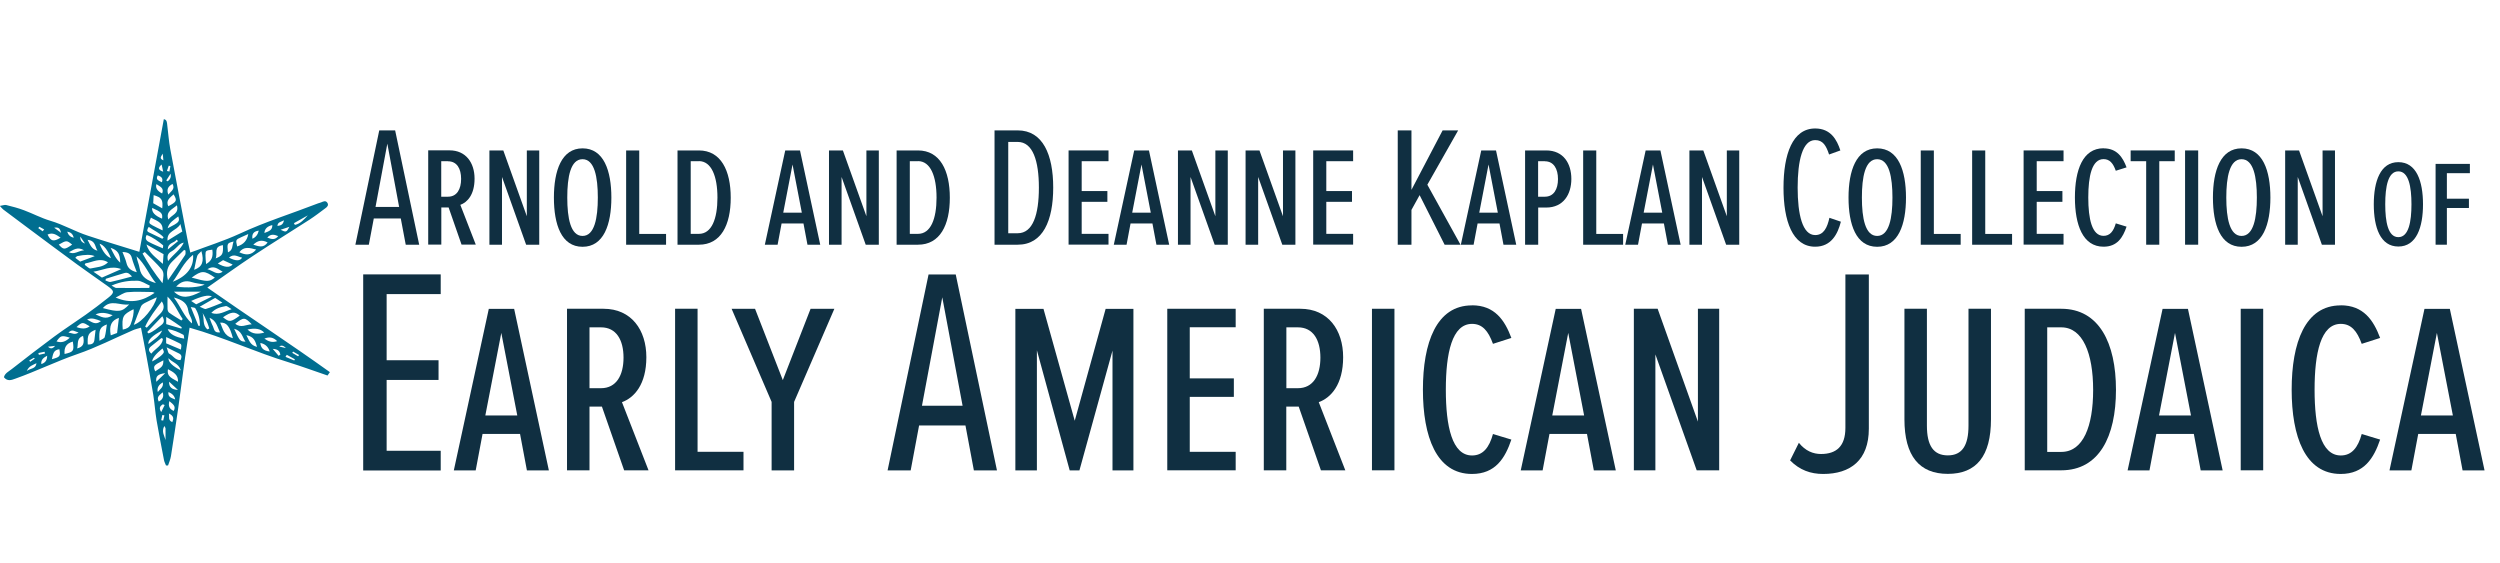 <?xml version="1.0" encoding="UTF-8"?>
<svg id="Layer_2" data-name="Layer 2" xmlns="http://www.w3.org/2000/svg" viewBox="0 0 288 64.88">
    <defs>
        <style>
            .cls-1 {
            fill: none;
            }

            .cls-2 {
            fill: #006e90;
            }

            .cls-3 {
            fill: #102f41;
            }
        </style>
    </defs>
    <g id="Layer_1-2" data-name="Layer 1">
        <g>
            <rect class="cls-1" x="38" y="4.18" width="250" height="59"/>
            <path class="cls-3"
                  d="M46.17,25.17h-3.11l-.57,3.02h-1.55l2.75-13.17h1.83l2.77,13.17h-1.55l-.57-3.02ZM43.25,23.84h2.73l-1.36-7.29-1.36,7.29Z"/>
            <path class="cls-3"
                  d="M51.68,23.9h-.84v4.28h-1.51v-10.86h2.46c1.87,0,2.88,1.42,2.88,3.26s-.82,2.72-1.64,3.02l1.78,4.58h-1.64l-1.49-4.28ZM51.61,18.57h-.78v4.09h.78c1.03,0,1.51-.87,1.51-2.05s-.48-2.03-1.51-2.03Z"/>
            <path class="cls-3" d="M57.83,20.41v7.78h-1.45v-10.86h1.6l2.71,7.58v-7.58h1.43v10.86h-1.51l-2.77-7.78Z"/>
            <path class="cls-3"
                  d="M67.11,17.09c2.44,0,3.32,2.57,3.32,5.67s-.88,5.67-3.32,5.67-3.3-2.57-3.3-5.67.88-5.67,3.3-5.67ZM67.11,18.34c-1.39,0-1.76,2.05-1.76,4.42s.38,4.42,1.76,4.42,1.76-2.07,1.76-4.42-.38-4.42-1.76-4.42Z"/>
            <path class="cls-3" d="M72.13,17.33h1.51v9.62h3.09v1.24h-4.6v-10.86Z"/>
            <path class="cls-3"
                  d="M78.05,17.33h2.46c2.54,0,3.67,2.31,3.67,5.45s-1.13,5.41-3.67,5.41h-2.46v-10.86ZM80.51,18.57h-.94v8.37h.94c1.47,0,2.14-1.72,2.14-4.17s-.69-4.21-2.14-4.21Z"/>
            <path class="cls-3"
                  d="M94.49,28.19h-1.47l-.46-2.45h-2.52l-.46,2.45h-1.47l2.35-10.86h1.7l2.33,10.86ZM90.23,24.5h2.14l-1.07-5.55-1.07,5.55Z"/>
            <path class="cls-3" d="M96.95,20.41v7.78h-1.45v-10.86h1.6l2.71,7.58v-7.58h1.43v10.86h-1.51l-2.77-7.78Z"/>
            <path class="cls-3"
                  d="M103.29,17.33h2.46c2.54,0,3.67,2.31,3.67,5.45s-1.13,5.41-3.67,5.41h-2.46v-10.86ZM105.75,18.57h-.94v8.37h.94c1.47,0,2.14-1.72,2.14-4.17s-.69-4.21-2.14-4.21Z"/>
            <path class="cls-3"
                  d="M114.57,15.02h2.67c2.9,0,4.09,2.8,4.09,6.59s-1.18,6.58-4.09,6.58h-2.67v-13.17ZM117.24,26.87c1.76,0,2.44-2.17,2.44-5.25s-.69-5.27-2.44-5.27h-1.09v10.52h1.09Z"/>
            <path class="cls-3" d="M123.1,17.33h4.6v1.24h-3.09v3.44h2.96v1.24h-2.96v3.69h3.09v1.24h-4.6v-10.86Z"/>
            <path class="cls-3"
                  d="M134.69,28.19h-1.47l-.46-2.45h-2.52l-.46,2.45h-1.47l2.35-10.86h1.7l2.33,10.86ZM130.43,24.5h2.14l-1.07-5.55-1.07,5.55Z"/>
            <path class="cls-3" d="M137.15,20.41v7.78h-1.45v-10.86h1.6l2.71,7.58v-7.58h1.43v10.86h-1.51l-2.77-7.78Z"/>
            <path class="cls-3" d="M144.94,20.41v7.78h-1.45v-10.86h1.6l2.71,7.58v-7.58h1.43v10.86h-1.51l-2.77-7.78Z"/>
            <path class="cls-3" d="M151.28,17.33h4.6v1.24h-3.09v3.44h2.96v1.24h-2.96v3.69h3.09v1.24h-4.6v-10.86Z"/>
            <path class="cls-3"
                  d="M163.54,22.48l-.94,1.7v4.01h-1.58v-13.17h1.58v6.85l3.59-6.85h1.79l-3.55,6.26,3.82,6.91h-1.83l-2.88-5.71Z"/>
            <path class="cls-3"
                  d="M174.67,28.19h-1.47l-.46-2.45h-2.52l-.46,2.45h-1.47l2.35-10.86h1.7l2.33,10.86ZM170.41,24.5h2.14l-1.07-5.55-1.07,5.55Z"/>
            <path class="cls-3"
                  d="M175.68,17.33h2.44c2,0,2.9,1.52,2.9,3.28s-.9,3.3-2.9,3.3h-.92v4.28h-1.51v-10.86ZM177.97,18.57h-.78v4.09h.78c1.03,0,1.51-.87,1.51-2.03s-.48-2.05-1.51-2.05Z"/>
            <path class="cls-3" d="M182.38,17.33h1.51v9.62h3.09v1.24h-4.6v-10.86Z"/>
            <path class="cls-3"
                  d="M193.61,28.19h-1.47l-.46-2.45h-2.52l-.46,2.45h-1.47l2.35-10.86h1.7l2.33,10.86ZM189.35,24.5h2.14l-1.07-5.55-1.07,5.55Z"/>
            <path class="cls-3" d="M196.07,20.41v7.78h-1.45v-10.86h1.6l2.71,7.58v-7.58h1.43v10.86h-1.51l-2.77-7.78Z"/>
            <path class="cls-3"
                  d="M205.46,21.61c0-3.83,1.03-6.81,3.65-6.81,1.79,0,2.5,1.3,2.9,2.53l-1.3.47c-.34-1.03-.71-1.66-1.6-1.66-1.47,0-2.02,2.37-2.02,5.47s.55,5.47,2.02,5.47c.99,0,1.39-.87,1.64-1.99l1.32.45c-.36,1.42-1.11,2.88-2.96,2.88-2.62,0-3.65-2.98-3.65-6.81Z"/>
            <path class="cls-3"
                  d="M216.25,17.09c2.44,0,3.32,2.57,3.32,5.67s-.88,5.67-3.32,5.67-3.3-2.57-3.3-5.67.88-5.67,3.3-5.67ZM216.25,18.34c-1.39,0-1.76,2.05-1.76,4.42s.38,4.42,1.76,4.42,1.76-2.07,1.76-4.42-.38-4.42-1.76-4.42Z"/>
            <path class="cls-3" d="M221.27,17.33h1.51v9.62h3.09v1.24h-4.6v-10.86Z"/>
            <path class="cls-3" d="M227.19,17.33h1.51v9.62h3.09v1.24h-4.6v-10.86Z"/>
            <path class="cls-3" d="M233.12,17.33h4.6v1.24h-3.09v3.44h2.96v1.24h-2.96v3.69h3.09v1.24h-4.6v-10.86Z"/>
            <path class="cls-3"
                  d="M242.33,17.09c1.53,0,2.21,1.01,2.65,2.19l-1.24.39c-.31-.87-.71-1.34-1.41-1.34-1.34,0-1.76,1.95-1.76,4.42s.42,4.42,1.76,4.42c.73,0,1.15-.53,1.41-1.44l1.24.38c-.42,1.24-1.07,2.31-2.65,2.31-2.39,0-3.3-2.51-3.3-5.67s.9-5.67,3.3-5.67Z"/>
            <path class="cls-3" d="M247.23,18.57h-1.78v-1.24h5.08v1.24h-1.78v9.62h-1.51v-9.62Z"/>
            <path class="cls-3" d="M251.72,17.33h1.51v10.86h-1.51v-10.86Z"/>
            <path class="cls-3"
                  d="M258.23,17.09c2.44,0,3.32,2.57,3.32,5.67s-.88,5.67-3.32,5.67-3.3-2.57-3.3-5.67.88-5.67,3.3-5.67ZM258.23,18.34c-1.38,0-1.76,2.05-1.76,4.42s.38,4.42,1.76,4.42,1.76-2.07,1.76-4.42-.38-4.42-1.76-4.42Z"/>
            <path class="cls-3" d="M264.7,20.41v7.78h-1.45v-10.86h1.6l2.71,7.58v-7.58h1.43v10.86h-1.51l-2.77-7.78Z"/>
            <path class="cls-3"
                  d="M276.29,18.68c2.09,0,2.84,2.2,2.84,4.86s-.76,4.86-2.84,4.86-2.83-2.2-2.83-4.86.76-4.86,2.83-4.86ZM276.29,19.74c-1.19,0-1.51,1.76-1.51,3.79s.32,3.79,1.51,3.79,1.51-1.78,1.51-3.79-.32-3.79-1.51-3.79Z"/>
            <path class="cls-3" d="M280.59,18.88h3.94v1.07h-2.65v2.94h2.54v1.07h-2.54v4.23h-1.3v-9.31Z"/>
            <path class="cls-3" d="M41.84,31.61h8.93v2.27h-6.23v7.62h5.98v2.27h-5.98v8.16h6.23v2.27h-8.93v-22.57Z"/>
            <path class="cls-3"
                  d="M63.22,54.19h-2.52l-.79-4.2h-4.32l-.79,4.2h-2.52l4.03-18.61h2.92l4,18.61ZM55.92,47.86h3.67l-1.84-9.51-1.84,9.51Z"/>
            <path class="cls-3"
                  d="M69.35,46.84h-1.44v7.34h-2.59v-18.61h4.21c3.2,0,4.93,2.44,4.93,5.58s-1.4,4.67-2.81,5.18l3.06,7.85h-2.81l-2.56-7.34ZM69.24,37.71h-1.33v7.01h1.33c1.76,0,2.59-1.49,2.59-3.52s-.83-3.49-2.59-3.49Z"/>
            <path class="cls-3" d="M77.77,35.57h2.59v16.48h5.29v2.13h-7.88v-18.61Z"/>
            <path class="cls-3" d="M88.89,46.3l-4.61-10.73h2.7l3.2,8.22,3.2-8.22h2.74l-4.64,10.73v7.89h-2.59v-7.89Z"/>
            <path class="cls-3"
                  d="M111.21,49.01h-5.33l-.97,5.18h-2.66l4.72-22.57h3.13l4.75,22.57h-2.66l-.97-5.18ZM106.21,46.74h4.68l-2.34-12.49-2.34,12.49Z"/>
            <path class="cls-3"
                  d="M128.17,40.35l-3.82,13.84h-1.12l-3.78-13.84v13.84h-2.48v-18.61h3.24l3.6,12.89,3.56-12.89h3.2v18.61h-2.41v-13.84Z"/>
            <path class="cls-3" d="M134.47,35.57h7.88v2.13h-5.29v5.89h5.08v2.13h-5.08v6.33h5.29v2.13h-7.88v-18.61Z"/>
            <path class="cls-3"
                  d="M149.62,46.84h-1.44v7.34h-2.59v-18.61h4.21c3.2,0,4.93,2.44,4.93,5.58s-1.4,4.67-2.81,5.18l3.06,7.85h-2.81l-2.56-7.34ZM149.52,37.71h-1.33v7.01h1.33c1.76,0,2.59-1.49,2.59-3.52s-.83-3.49-2.59-3.49Z"/>
            <path class="cls-3" d="M158.05,35.57h2.59v18.61h-2.59v-18.61Z"/>
            <path class="cls-3"
                  d="M169.57,35.17c2.63,0,3.78,1.73,4.54,3.76l-2.12.68c-.54-1.49-1.22-2.3-2.41-2.3-2.3,0-3.02,3.35-3.02,7.58s.72,7.58,3.02,7.58c1.26,0,1.98-.91,2.41-2.47l2.12.64c-.72,2.13-1.83,3.96-4.54,3.96-4.1,0-5.65-4.3-5.65-9.71s1.55-9.71,5.65-9.71Z"/>
            <path class="cls-3"
                  d="M186.13,54.19h-2.52l-.79-4.2h-4.32l-.79,4.2h-2.52l4.03-18.61h2.92l4,18.61ZM178.82,47.86h3.67l-1.83-9.51-1.84,9.51Z"/>
            <path class="cls-3" d="M190.7,40.85v13.33h-2.48v-18.61h2.74l4.64,13v-13h2.45v18.61h-2.59l-4.75-13.33Z"/>
            <path class="cls-3"
                  d="M207.23,51.01c.76.95,1.66,1.29,2.55,1.29,1.76,0,2.81-.88,2.81-3.01v-17.67h2.7v17.77c0,3.62-2.12,5.21-5.26,5.21-1.44,0-2.7-.44-3.81-1.56l1.01-2.03Z"/>
            <path class="cls-3"
                  d="M219.39,35.57h2.59v13.47c0,2.3.76,3.42,2.41,3.42s2.38-1.15,2.38-3.42v-13.47h2.59v12.73c0,4.26-1.69,6.29-4.97,6.29s-5-2.06-5-6.29v-12.73Z"/>
            <path class="cls-3"
                  d="M233.25,35.57h4.21c4.36,0,6.3,3.96,6.3,9.34s-1.94,9.27-6.3,9.27h-4.21v-18.61ZM237.46,37.71h-1.62v14.35h1.62c2.52,0,3.67-2.94,3.67-7.14s-1.19-7.21-3.67-7.21Z"/>
            <path class="cls-3"
                  d="M256.04,54.19h-2.52l-.79-4.2h-4.32l-.79,4.2h-2.52l4.03-18.61h2.92l4,18.61ZM248.73,47.86h3.67l-1.84-9.51-1.84,9.51Z"/>
            <path class="cls-3" d="M258.13,35.57h2.59v18.61h-2.59v-18.61Z"/>
            <path class="cls-3"
                  d="M269.65,35.17c2.63,0,3.78,1.73,4.54,3.76l-2.12.68c-.54-1.49-1.22-2.3-2.41-2.3-2.3,0-3.02,3.35-3.02,7.58s.72,7.58,3.02,7.58c1.26,0,1.98-.91,2.41-2.47l2.12.64c-.72,2.13-1.84,3.96-4.54,3.96-4.1,0-5.65-4.3-5.65-9.71s1.55-9.71,5.65-9.71Z"/>
            <path class="cls-3"
                  d="M286.21,54.19h-2.52l-.79-4.2h-4.32l-.79,4.2h-2.52l4.03-18.61h2.92l4,18.61ZM278.9,47.86h3.67l-1.84-9.51-1.84,9.51Z"/>
        </g>
        <path class="cls-2"
              d="M21.94,29.09c1.96-.74,3.87-1.34,5.65-2.16,2.94-1.37,6.05-2.34,9.07-3.51.11-.04.23-.06.34-.11.25-.1.51-.25.71.05.18.27-.01.48-.23.63-.6.45-1.2.91-1.83,1.32-2.14,1.38-4.32,2.72-6.45,4.13-1.77,1.17-3.48,2.41-5.32,3.69,4.74,3.32,9.5,6.43,14.12,9.74-.16.23-.23.34-.27.39-1.53-.52-2.99-1.06-4.47-1.52-3.83-1.17-7.46-2.87-11.42-3.99-.18,1.2-.36,2.32-.52,3.43-.27,1.96-.52,3.93-.8,5.9-.26,1.83-.54,3.65-.83,5.48-.06.36-.21.7-.33,1.06-.08,0-.16,0-.24,0-.08-.21-.19-.41-.23-.62-.29-1.52-.59-3.03-.85-4.55-.16-.97-.23-1.96-.38-2.94-.25-1.55-.54-3.1-.82-4.64-.18-1-.38-2-.6-3.12-.34.1-.67.17-.97.31-2.12.92-4.17,1.98-6.36,2.73-2.43.84-4.72,1.97-7.14,2.83-.45.16-.9.35-1.32-.16.1-.46.56-.67.9-.94,1.61-1.26,3.24-2.52,4.89-3.74,1.19-.88,2.44-1.68,3.64-2.53.87-.62,1.73-1.27,2.57-1.94.77-.61.75-.78-.09-1.38-1.16-.83-2.33-1.63-3.48-2.47-1.92-1.4-3.82-2.83-5.72-4.24-.93-.69-1.85-1.38-2.78-2.08-.11-.08-.19-.2-.4-.42.34-.05.56-.15.74-.1.69.17,1.38.35,2.04.6,1.02.38,1.99.9,3.03,1.21,1.51.44,2.85,1.24,4.33,1.72,1.93.64,3.88,1.22,5.93,1.86.95-5.13,1.88-10.18,2.82-15.28.35.05.36.36.39.64.12.93.18,1.87.35,2.79.67,3.61,1.37,7.21,2.06,10.81.07.35.15.69.25,1.13ZM13.33,34.28c1.73.75,3.12.4,4.48-.54-.12-.05-.19-.1-.27-.1-.95,0-1.92-.07-2.86.02-.43.04-.84.37-1.36.62ZM15.41,37.42c.97-.29,2.41-2.09,2.65-3.17-.48.22-.93.42-1.37.65-.17.09-.37.23-.44.39-.29.65-.53,1.32-.84,2.14ZM17.19,33.18c.02-.09.04-.19.06-.28-.47-.2-.94-.55-1.42-.56-.92-.02-1.87.08-2.98.56.28.14.41.27.54.27,1.26.02,2.53,0,3.79,0ZM16.68,29.03c-.09.06-.17.12-.26.18.64,1.14,1.35,2.24,2.3,3.42.09-.67.24-1.2-.1-1.6-.59-.71-1.29-1.34-1.94-2ZM22.24,29.35c-1.12.9-1.58,2.1-2.34,3.11,1.65-.64,2.47-1.73,2.34-3.11ZM19.35,32.29c.73-1.07,1.37-1.99,1.98-2.92.08-.13.03-.33.04-.5-.05-.03-.11-.05-.16-.08-.44.43-.88.87-1.33,1.3-.61.58-.78,1.25-.53,2.2ZM14.14,37.97q.71-.12.9-.59c.27-.66.41-1.41.34-1.76-1.24.63-1.35.83-1.24,2.34ZM17.95,32.6c-.8-.98-1.24-2.18-2.22-3.07.06.48.28.9.35,1.35.15,1.02.9,1.45,1.87,1.73ZM11.85,35.49c1.85.5,2.21.46,3.03-.42-1.06.17-2.1-.66-3.03.42ZM20.89,36.92c.05-.05.11-.1.16-.16-.56-.81-.9-1.76-1.75-2.59,0,.59-.02.99,0,1.4,0,.15.06.35.17.44.45.33.94.61,1.42.91ZM16.72,37.63c.06.04.13.08.19.12.51-.53,1.01-1.07,1.53-1.59.43-.43.57-.88.2-1.44-.71.94-1.44,1.86-1.92,2.91ZM20.03,34.27c.8,1.07,1.16,2.18,2.07,2.99.04-.17.02-.33-.03-.47-.12-.34-.34-.66-.38-1-.11-.82-.63-1.25-1.66-1.52ZM10.76,31.3c.43.3.71.49.98.68.73-.32,1.39-.61,2.23-.98-1.22-.45-2.08.13-3.21.3ZM15.76,31.36c-.22-.62-.44-1.12-.57-1.64-.13-.53-.49-.67-1.08-.69.17.46.36.85.46,1.27.13.53.44.87,1.19,1.06ZM22.08,31.98c1.79.5,2.03.5,2.67,0-1.22-.84-1.5-.85-2.67,0ZM9.84,30.33c-.03.06-.05.12-.08.18.23.15.5.46.67.42.68-.16,1.46-.14,2.01-.71-.95-.59-1.76,0-2.61.12ZM20.3,33.02c1.28.17,2.66.09,3.28-.24-.57-.1-1.04-.14-1.48-.28-.72-.23-1.27-.06-1.81.52ZM16.87,28.16c.27.98,1.09,1.5,1.89,2.24.03-.47.05-.79.08-1.12-.68-.39-1.32-.75-1.97-1.12ZM23.15,33.6h-3.11c.89.86,1.77.69,3.11,0ZM12.19,32.12c-.01.06-.02.13-.04.19.2.06.42.21.59.17.82-.18,1.63-.41,2.47-.63-.23-.23-.45-.52-.86-.4-.73.21-1.44.44-2.17.67ZM13.7,36.62c-.87.29-1.15.89-.94,2.01.25-.09.49-.18.73-.27.07-.59.14-1.15.21-1.74ZM24.78,34.32c-.59.34-1.12.64-1.78,1.02.36.13.58.3.72.25.61-.19,1.21-.45,1.9-.72-.34-.23-.55-.37-.84-.56ZM16.96,38.25c.05.05.1.11.15.16.57-.21,1.01-.61,1.48-.97.36-.28.36-.57.11-1.01-.62.65-1.18,1.23-1.74,1.82ZM22.37,31.08c.93-.33,1.18-.95.83-2.15-.2.23-.43.37-.48.56-.15.49-.22,1-.35,1.58ZM19.14,39.55c.56.24,1.15.48,1.7.72.1-.6.06-.61-.21-.75-.46-.23-.92-.44-1.49-.69v.71ZM22.02,34.67c.2.14.39.26.58.39.61-.3,1.18-.59,1.81-.9q-.55-.34-2.39.51ZM26.83,38.96c-.35-1.33-.7-1.85-1.47-1.79.33.67.38,1.5,1.47,1.79ZM27.62,36.36c-.55-.5-1.01-.45-1.93.19.74.59.86.58,1.93-.19ZM19.3,27.72c.65-.4,1.15-.71,1.7-1.05-.06-.23-.12-.45-.22-.86-.41.78-1.59.78-1.48,1.91ZM18.76,28.61c.01-.17.07-.32.02-.36-.57-.47-1.16-.91-1.88-1.18-.23.38-.06.65.24.8.5.27,1.04.48,1.63.74ZM17.39,25.06c-.26.63-.27.65.17.9.36.2.74.37,1.17.58.07-1-.77-1.11-1.34-1.47ZM11.01,37.99c-.82.32-.96.6-.9,1.69.45.03.73-.1.77-.55.03-.35.08-.7.13-1.13ZM28.6,26.96c-.32.15-.56.25-.8.36-.65.29-.66.31-.48,1.07q1.1-.33,1.28-1.43ZM19.37,30.07c.61-.79,1.43-1.29,1.8-2.12-.22.04-.39.14-.53.26-.28.24-.51.55-.83.72-.46.24-.61.54-.45,1.14ZM12.32,37.37c-.81.31-.94.6-.86,1.89.25-.17.56-.26.6-.42.14-.46.17-.95.25-1.47ZM26.67,35.61c-.3-.17-.51-.38-.66-.35-.58.11-1.18.25-1.67.79.89.31,1.5-.17,2.33-.43ZM18.69,24c.11-.99-.08-1.26-.99-1.52-.02.33-.03.64-.05.93.37.21.67.38,1.04.59ZM7.44,40.78c1.04-.24,1.11-.35.95-1.43-.79.22-1.02.73-.95,1.43ZM23.74,30.42c.66-.38.83-.84.72-1.66-.78.1-.79.11-.79.68,0,.29.04.59.07.97ZM29.51,28.75c-.75-.2-1.42-.4-1.94.31.69.33,1.33.41,1.94-.31ZM9.23,30.14c.59-.22,1.09-.41,1.68-.63q-.61-.3-2.04,0s-.07.07-.2.19c.17.13.34.26.57.44ZM19.2,40.02c.14.37.16.67.3.73.45.21.68.78,1.3.73.14-.32.17-.58-.16-.75-.41-.21-.82-.41-1.43-.71ZM21.22,39c-.04-.16-.01-.4-.11-.44-.55-.29-1.11-.56-1.79-.64.23.57.85.91,1.9,1.09ZM18.78,39.04c-.06-.03-.12-.07-.18-.1-.4.32-.79.64-1.19.95-.34.27-.33.52.02.85.47-.59,1.26-.91,1.34-1.7ZM27.1,37.3c.66.53,1.25.08,1.9.06-.8-.84-.93-.84-1.9-.06ZM18.68,38.07q-1.7.88-1.58,1.56c.6-.49,1.29-.85,1.58-1.56ZM20.89,37.86c.03-.05.01-.11.05-.16-.54-.37-1.04-.74-1.79-1.19v.83c.56.18,1.2.35,1.75.52ZM22.86,37.54c.06,0,.12-.01.17-.02,0-.71-.15-1.39-.54-2.02-.05-.07-.24-.07-.51-.13.33.81.6,1.49.88,2.17ZM20.38,23.65c-.57.5-1.3.72-.98,1.64.36-.55,1.26-.65.98-1.64ZM19.39,23.76c.99-.53,1.04-.65.61-1.37-.42.38-.93.71-.61,1.37ZM28.51,37.96c.59.57,1.23.54,1.93.36q-.58-.66-1.93-.36ZM24.13,36.6c.13.33.23.66.39.97.16.3.1.81.83.72-.33-.64-.39-1.34-1.23-1.69ZM19.35,42.53c-.17.91.56,1.07,1.16,1.45.03-.8-.5-1.1-1.16-1.45ZM8.31,28.18c-.62-.51-.65-.51-1.54,0,.55.61.66.61,1.54,0ZM12.78,29.74c-.36-.93-.85-1.54-1.31-1.66q.54,1.37,1.31,1.66ZM17.53,41.64c.66-.33,1.29-.81,1.34-1.07.02-.13-.09-.27-.15-.43q-1.16.94-1.19,1.5ZM18.67,25.19c.08-.61-.05-.75-1.14-1.24q-.1.73,1.14,1.24ZM25.1,30.36q1.19.69,1.7.11c-.37-.17-.73-.33-1.1-.5-.21.14-.4.26-.6.38ZM17.13,26.14c-.17.29-.28.49.03.63.51.25,1.02.49,1.54.74.05-.06.1-.11.15-.17-.44-.49-1.09-.76-1.71-1.2ZM8.89,40.14c.7-.19.87-.56.68-1.45-.78.29-.53.92-.68,1.45ZM12.74,28.55c.34.66.57,1.23,1.11,1.71-.02-1.02-.27-1.43-1.11-1.71ZM25.68,28.24c-1.14.17-.57.97-.84,1.53.79-.31.89-.5.84-1.53ZM8.81,37.68q.97.36,1.52-.09c-.83-.51-.85-.51-1.52.09ZM12.98,36.31c-.74-.28-1.34-.38-1.97-.09.59.23,1.15.67,1.97.09ZM25.65,31.3c-.52-.28-.99-.79-1.76-.29.66.16,1.1.76,1.76.29ZM5.48,27.02c.37.78.68.86,1.5.36-.46-.31-.89-.65-1.5-.36ZM18.82,41.51c-1.15.59-1.2.66-.94,1.27.85-.53.93-.64.94-1.27ZM19.41,41.26q-.05.65,1.42,1.41c-.24-.82-1.01-.92-1.42-1.41ZM19.31,26.3c1.34-.68,1.42-.77,1.23-1.37-.51.4-1.08.72-1.23,1.37ZM30.83,27.93c-.64-.34-1.15-.23-1.65.26.62.19,1.18.42,1.65-.26ZM26.97,37.87c.65,1.42.68,1.46,1.31,1.49-.37-.52-.4-1.23-1.31-1.49ZM6.51,39.33c.62.22,1.09-.01,1.53-.43-.94-.29-1.04-.26-1.53.43ZM26.38,29.68q1.16.61,1.51,0c-.48-.09-.95-.51-1.51,0ZM5.98,41.38c.95-.26,1-.33.86-1.15-.7.08-.73.58-.86,1.15ZM28.38,38.61c.32.59.44,1.17,1.23,1.35-.19-.63-.32-1.17-1.23-1.35ZM31.07,40.49q-.25-.82-1.08-.98c.05.57.36.91,1.08.98ZM7.94,29.05c.61.33,1.04-.15,1.75-.22-.81-.47-1.26,0-1.75.22ZM23.9,37.95c.07-.04.14-.07.21-.11-.07-.21-.13-.42-.21-.62-.09-.23-.19-.46-.29-.68-.08-.16-.18-.32-.27-.48.21.63-.05,1.42.57,1.89ZM11.23,28.88c-.3-.43-.19-1.16-1.14-1.25.3.57.47,1.1,1.14,1.25ZM31.93,39.3q-.64-.66-1.47-.29c.43.3.85.5,1.47.29ZM18.68,22.29c.26-.66-.28-.8-.66-1.08q-.2.64.66,1.08ZM29.81,26.57q-.86.1-.73.93.57-.24.73-.93ZM10.03,36.81c.5.25.97.71,1.6.18-.55-.21-1.05-.44-1.6-.18ZM26.91,27.82c-.75.19-.76.2-.65,1.25.61-.26.46-.79.65-1.25ZM30.46,26.84c.47-.18.94-.31.91-.91q-.87.2-.91.91ZM18.29,46.26q.69-.35.45-1.07c-.3.31-.76.5-.45,1.07ZM19.88,21.19c-.53.28-.71.63-.49,1.23.29-.39.82-.62.49-1.23ZM19.03,42.99c-.86.1-1.12.37-1.02.99.34-.32.62-.6,1.02-.99ZM18.76,44.05q-.76.43-.58,1.11c.26-.35.68-.54.58-1.11ZM19.48,43.97c-.03.62.3.91,1.02.95-.4-.37-.71-.66-1.02-.95ZM33.86,25.71c.04.07.08.13.11.2.65-.14,1.06-.63,1.49-1.1-.53.3-1.07.6-1.6.9ZM4.76,41.94q.69-.21.67-.96c-.41.22-.73.46-.67.96ZM19.51,46.21c-.15.57,0,.9.5,1.13.3-.53-.07-.77-.5-1.13ZM19.07,50.74c0-.46,0-.93,0-1.39,0-.06-.06-.13-.13-.28-.39.64.02,1.15.14,1.67ZM32.32,26.47c.64.31.69.29,1.02-.34-.42.14-.72.24-1.02.34ZM19.46,47.63c.07.41-.13.77.39,1,.16-.39.21-.69-.39-1ZM20.52,27.77c-.06-.05-.13-.11-.19-.16-.21.41-.99.29-1,1.13.48-.39.83-.68,1.19-.97ZM4.2,41.84c-.45.23-.86.32-1.11.89.46-.33,1.04-.22,1.11-.89ZM20.18,46.02c-.07-.43-.35-.67-.77-.86-.1.63.41.69.77.86ZM32.05,27.2c-.47-.2-.88-.27-1.26.17.47.19.89.31,1.26-.17ZM7.74,26.69q.2.6.76.69c-.11-.38-.3-.63-.76-.69ZM7.88,38.33c.41,0,.72.32,1.17-.04-.42-.06-.72-.47-1.17.04ZM18.65,21c.18-.48-.08-.66-.47-.8-.31.5.11.61.47.8ZM32.1,40.99c.07-.05.14-.1.2-.15-.08-.34-.23-.62-.88-.65.29.34.48.57.68.8ZM18.8,19.78c-.06-.28-.12-.55-.18-.83-.4.34-.46.63.18.83ZM9.25,27.25q-.04.62.54.8c-.21-.31-.38-.55-.54-.8ZM18.97,46.66c-.07-.03-.14-.06-.21-.09-.28.19-.51.39-.19.9.17-.33.29-.57.4-.81ZM19.16,20.79c.05.03.1.07.15.1q.47-.34.34-.87c-.2.32-.35.55-.5.77ZM33.04,40.87c-.05.08-.1.16-.15.24.34.14.68.28,1.01.42.02-.05.05-.09.07-.14-.31-.17-.62-.35-.94-.52ZM31.96,26.03c.41-.05.66-.16.75-.65-.36.2-.72.19-.75.65ZM6.24,26.23c.3.22.48.35.8.59-.13-.45-.22-.68-.8-.59ZM4.91,26.65c.06-.07.12-.15.18-.22-.19-.1-.38-.2-.56-.31-.04.05-.08.11-.12.16.17.12.33.24.5.36ZM18.82,18.47c-.02-.26-.05-.51-.07-.77-.14.28-.48.55.07.77ZM5.53,39.94c.28.26.51.27.82-.1-.36.04-.59.07-.82.1ZM18.93,47.85c-.08-.01-.16-.03-.23-.04-.04.2-.09.4-.13.6.08.01.15.03.23.04.05-.2.09-.4.14-.6ZM5.19,40.73c-.02-.07-.04-.14-.06-.21-.24.05-.47.1-.71.15.02.07.04.14.06.21.24-.05.47-.1.71-.16ZM34.34,41.04s.08-.1.12-.14c-.23-.13-.47-.27-.7-.4-.03.05-.06.1-.09.15.23.13.45.26.68.4ZM19.24,19.7c.09.02.19.04.28.06.04-.21.08-.42.11-.63-.06-.01-.12-.03-.19-.04-.07.2-.14.41-.21.61ZM32.94,40.1q-.42-.45-.77-.18c.25.06.45.1.77.18ZM3.37,41.52c.03.05.07.11.1.16.18-.12.36-.25.54-.37-.02-.02-.04-.04-.11-.09-.17.1-.35.2-.53.3Z"/>
    </g>
</svg>